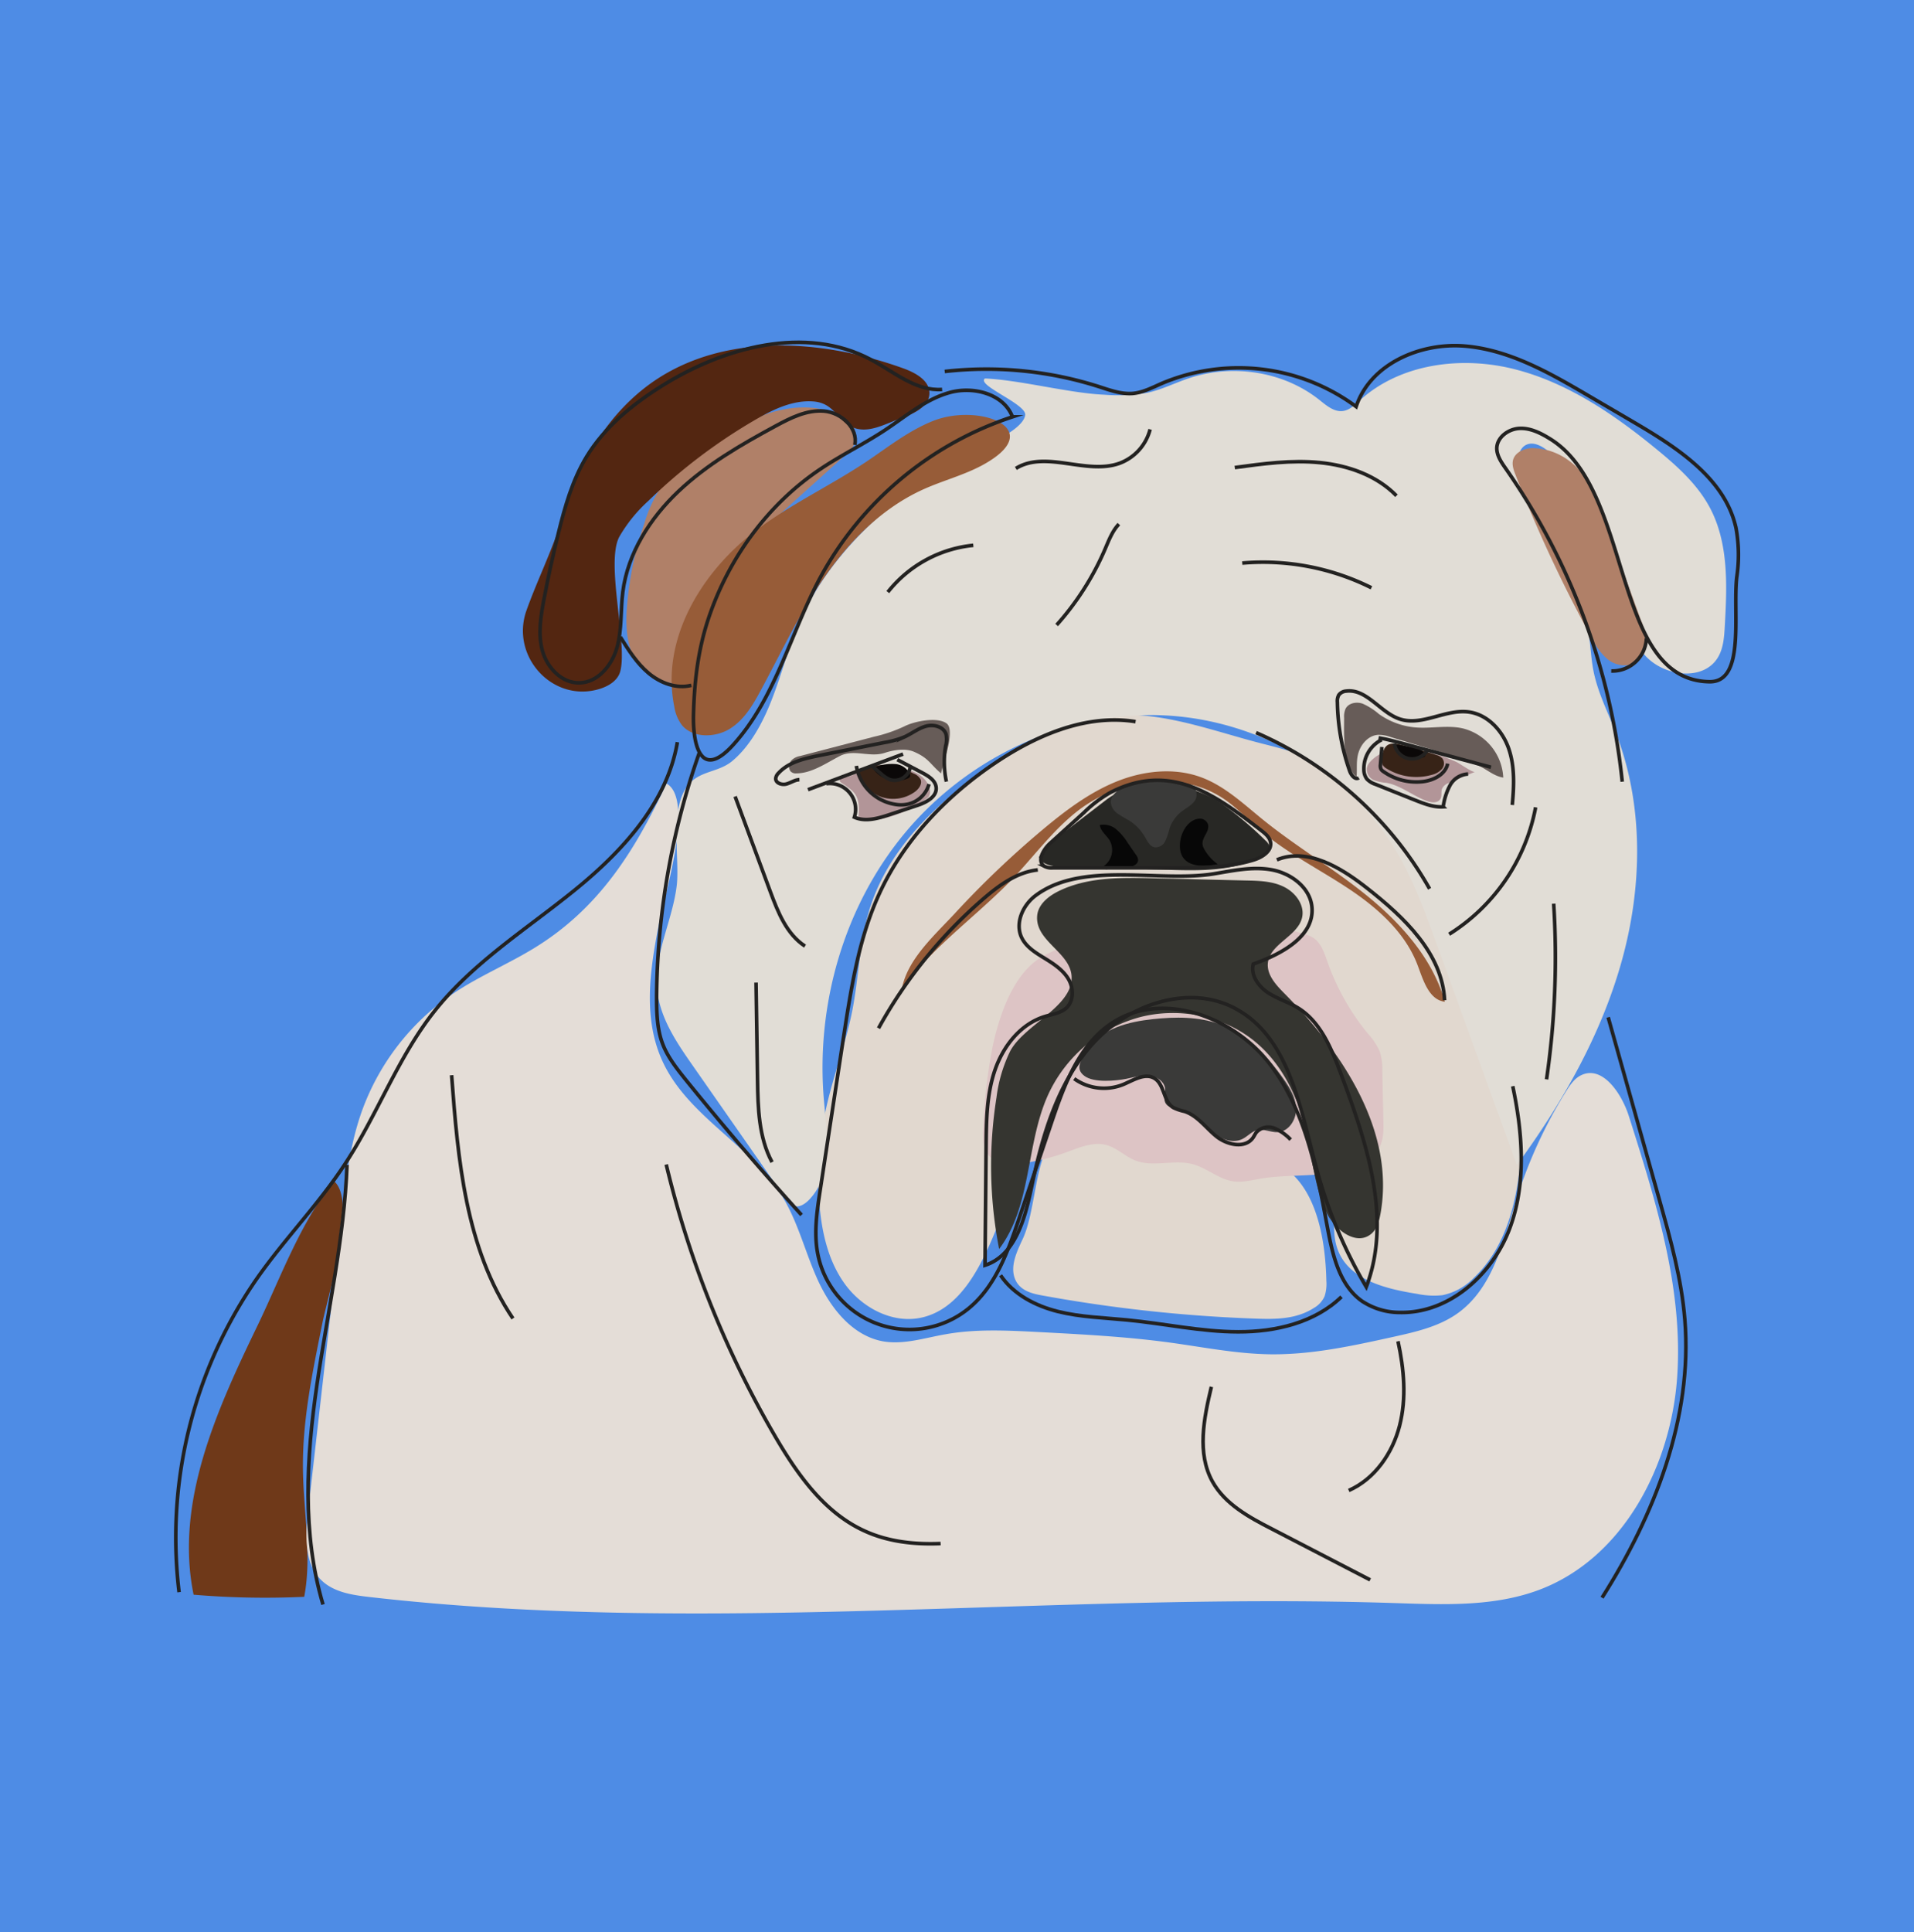<svg xmlns="http://www.w3.org/2000/svg" viewBox="0 0 537.4 542.4"><defs><style>.cls-1{fill:#4e8ce5;}.cls-2{fill:#e1d8cf;}.cls-3{fill:#e1ddd6;}.cls-4{fill:#b29598;}.cls-5{fill:#ddc4c5;}.cls-6{fill:#282825;}.cls-7{fill:#6f3919;}.cls-8{fill:#e4ddd7;}.cls-9{fill:#353530;}.cls-10{fill:#b08068;}.cls-11{fill:#532611;}.cls-12{fill:#975c38;}.cls-13{fill:#070707;}.cls-14{fill:#3a3a39;}.cls-15{fill:#372317;}.cls-16{fill:#0b0808;}.cls-17{fill:#675c58;}.cls-18{fill:none;stroke:#232221;stroke-miterlimit:10;stroke-width:1.01px;}</style></defs><title>bulldog</title><g id="Layer_1" data-name="Layer 1"><rect class="cls-1" x="-10.11" y="-10.95" width="552.43" height="569.59"/></g><g id="Layer_2" data-name="Layer 2"><path class="cls-2" d="M317.31,320.06a99,99,0,0,0,22.4,3.58c7.72.33,16-.05,22.44,5.35,7.63,6.44,10,19.09,10.26,30.56a11.35,11.35,0,0,1-.49,4.31,7.1,7.1,0,0,1-3,3.3c-5,3.21-10.82,3.2-16.41,3a414.44,414.44,0,0,1-60.24-6.57c-2.82-.52-6.07-1.44-7.31-4.64-1.39-3.57.56-7.64,2.16-11.07,3.56-7.61,3.38-21,7.83-27.13C300,314,311.36,318.39,317.31,320.06Z"/><path class="cls-2" d="M277.16,215.61c-14.31,9.9-27.68,22.69-32.9,39.3-2.94,9.36-3.11,19.34-5,29-1.82,9.08-5.2,17.78-7.22,26.81a92,92,0,0,0-2,26.68c.59,8.15,2.4,16.5,7.22,23.1s13.2,11.07,21.21,9.43c10.94-2.25,16.75-14,21-24.29l10.61-25.89c3.3-8.06,6.65-16.2,11.72-23.29s12.09-13.12,20.52-15.31c12-3.12,25,2.14,34.19,10.49A57.43,57.43,0,0,1,375,336.36c-.26,5.07-1.16,10.39.84,15.06,3.42,8,13.4,10.41,22,11.78a23,23,0,0,0,7.17.38,17,17,0,0,0,8.71-4.79c11-10.34,13.24-26.8,13.76-41.88a78,78,0,0,0-.89-17.62A76.09,76.09,0,0,0,421,283.09a264.83,264.83,0,0,0-28.72-49.39c-4.6-6.25-9.59-12.4-16.08-16.65s-14.12-6.36-21.65-8.26c-11.91-3-25.71-8.22-38.11-8.09C302.22,200.86,288.56,207.72,277.16,215.61Z"/><path class="cls-3" d="M190,248.63c-1.19,9.88-6.48,19.29-5.49,29.2.79,8,5.52,14.91,10.11,21.47l25.83,37a5.14,5.14,0,0,0,2.5,2.26c1.48.43,3-.54,4.1-1.64,6.82-6.88,5.18-18.07,4.32-27.71-2.43-27,5.6-55.05,23.05-75.79s44.38-33.56,71.47-32.64,53.6,16.06,67,39.63c4.17,7.34,7.07,15.32,10,23.25l23,63.39c12.8-17.46,23.72-36.59,29.5-57.46s6.13-43.63-1.67-63.82c-2.23-5.77-5.11-11.34-6.31-17.41-.79-4-.83-8.07-1.6-12-3.1-16.11-17.52-28.54-19.55-44.83-.32-2.55.06-5.76,2.43-6.74,1.94-.8,4.1.38,5.76,1.65,10.86,8.3,16.3,21.9,19.2,35.26,1.69,7.8,2.9,16.22,8.17,22.21s16.45,7.47,20.54.61c1.53-2.57,1.74-5.69,1.91-8.67.64-11.29,1.14-23.23-4.13-33.23-3.49-6.61-9.19-11.74-15-16.49-11.89-9.77-25-18.71-39.89-22.49s-32.05-1.61-43.44,8.74c-1.41,1.28-2.87,2.75-4.76,3-2.49.32-4.64-1.56-6.6-3.12-10.06-8-24.31-10.19-36.52-6.12-4,1.32-7.72,3.24-11.8,4.12a48.11,48.11,0,0,1-12.06.54c-9.61-.38-23.91-4.17-33.52-4.55-2.51,1.9,11.84,7.22,11.3,10.32-.85,4.84-14.31,9.75-18.55,12.22-19.1,11.13-36.64,26.54-45.26,46.9-3.44,8.12-5.38,16.82-9.09,24.82-2.22,4.78-5.24,9.69-9.32,13.1-3.28,2.75-7.43,2.76-10.65,5.09C187.23,224.24,191,240.4,190,248.63Z"/><path class="cls-4" d="M392.06,210.58a9.91,9.91,0,0,0-7.53,3.48,3.7,3.7,0,0,0-.77,1.61,3.3,3.3,0,0,0,1.89,3.3,13.11,13.11,0,0,0,3.63.79c4.1.74,7.6,3.8,11.58,5.19,1.34.47,3.18.48,3.71-1,.28-.81,0-1.77.34-2.57a3.14,3.14,0,0,1,1.93-1.6l7.29-3.11c-.64.27-4.35-2.38-5.16-2.75a47.78,47.78,0,0,0-5.67-2.15A31.07,31.07,0,0,0,392.06,210.58Z"/><path class="cls-4" d="M237.1,218.24c-.59,0-1.4.23-1.35.82a1,1,0,0,0,.5.67c1.34,1,2.87,1.79,3.81,3.16,1.33,1.93,1.15,4.49.93,6.83,3.09.9,6.42.36,9.48-.62a34.55,34.55,0,0,0,9.42-4.7,3.34,3.34,0,0,0,.93-.87,2.68,2.68,0,0,0,.23-2c-.51-2.45-2.7-4.27-5.07-5.07a21.67,21.67,0,0,0-7.44-.68l-4.48.11C241.35,216,239.7,218,237.1,218.24Z"/><path class="cls-5" d="M276.09,315.63c-.23,3.3-.29,7.07,2.11,9.34,2.25,2.13,5.75,2,8.81,1.61a62.3,62.3,0,0,0,12.5-3.15c3.61-1.32,7.44-3,11.14-2,3,.81,5.23,3.2,8.08,4.32,5,2,10.88-.34,16.12,1.05,4.06,1.08,7.41,4.3,11.58,4.84,2.43.32,4.87-.32,7.29-.74,9.08-1.56,18.78,0,27.28-3.6,2.54-1.06,5-2.66,6.27-5.1s1.2-5.13,1.14-7.78l-.3-13.92a16.4,16.4,0,0,0-.71-5.33,18.7,18.7,0,0,0-3.43-5.13A66.8,66.8,0,0,1,372.71,270c-.88-2.52-1.77-5.31-4-6.76a11.14,11.14,0,0,0-2.93-1.18l-11.08-3.26a48.13,48.13,0,0,0-10.79-2.3,48.14,48.14,0,0,0-11.63,1.24c-12.72,2.42-26.68,4.45-38.46,10.14-9.07,4.38-13.13,16.73-15.1,25.82A154.47,154.47,0,0,0,276.09,315.63Z"/><path class="cls-6" d="M310.52,224.59l-11.7,9c-2.64,2-5.34,4.13-7.11,7,.94,2.23,3.71,2.61,6,2.68l30.37.9c9,.27,18.42.44,26.47-3.89.9-.48,1.89-1.22,1.9-2.29a3.1,3.1,0,0,0-1.17-2.07,98,98,0,0,0-11.58-9.83C334.56,219.49,319.72,217.51,310.52,224.59Z"/><path class="cls-7" d="M72.36,372c-11.51,23.79-23.33,49.78-18,75.66a237.41,237.41,0,0,0,31.06.59c2.21-11.73-.21-23.78-.36-35.72-.18-14,2.76-27.67,5.49-41.28,1.55-7.7,9.81-34,3.27-39.65C84.48,342.8,78.7,358.86,72.36,372Z"/><path class="cls-8" d="M149.65,266.35c-7.24,4.38-15.11,7.7-22.15,12.39a67.43,67.43,0,0,0-26,33.48c-3.32,9.45-4.47,19.51-5.61,29.46l-4.5,39.6-4.87,42.86c-.78,6.82-1.19,14.71,3.74,19.48,3.47,3.35,8.61,4.13,13.4,4.68C199,459.24,295.48,446.9,391.43,450c13.78.44,28,1.13,40.9-3.77,23.38-8.89,36.83-34.69,38.57-59.64s-6-49.49-13.57-73.31c-2.05-6.42-7.49-14.43-13.5-11.39-1.82.92-3,2.7-4.1,4.44A131.91,131.91,0,0,0,426,336c-3.77,11.86-6.56,25.34-16.66,32.61-5.26,3.78-11.77,5.26-18.1,6.66-11.41,2.52-22.94,5.05-34.63,4.9-9.43-.13-18.73-2-28.07-3.28-12.45-1.7-25-2.33-37.58-3-8.48-.43-17.05-.85-25.41.65-5.85,1-11.75,3-17.6,2-8.49-1.53-14.59-9.11-18.21-16.94s-5.6-16.42-10.11-23.77c-8.73-14.22-25.87-22.1-33.22-37.08-6.12-12.46-3.91-26.54-1.36-39.6,1.42-7.3,10.05-34.7,2.1-39.2C178.21,238.91,168.13,255.17,149.65,266.35Z"/><path class="cls-9" d="M283.67,295a41.2,41.2,0,0,0-3.88,13.09,122.09,122.09,0,0,0,.74,42.53c9.23-12.24,7.44-29.33,13.72-43.23a39.72,39.72,0,0,1,25.63-21.81c11.32-3,24.13-.34,32.95,7.2,7.25,6.2,11.52,15.16,13.74,24.31,1.88,7.78,2.46,16,5.85,23.22,2.23,4.78,8.21,9.46,12.42,6.19,1.73-1.35,2.38-3.61,2.76-5.74,4.15-22.92-10.35-45.11-26.93-61.84-2.42-2.44-5.1-5.34-4.67-8.72.67-5.29,8.31-7.37,9.57-12.55.84-3.47-1.71-7-5-8.66s-7.06-1.74-10.71-1.82l-26.1-.63c-9-.22-18.42-.35-26.47,3.59-2.89,1.41-5.75,3.7-6.07,6.84-.79,7.82,11.12,10.78,9.52,19C299.34,283.29,287.34,288.19,283.67,295Z"/><path class="cls-10" d="M177.46,183.46c-1.52-3.74-1.71-7.89-1.51-11.92a93.68,93.68,0,0,1,5-24.69,37,37,0,0,1,4.28-9.5c2.7-3.94,6.64-6.83,10.5-9.64,5.81-4.23,11.7-8.51,18.41-11.08s14.44-3.28,21-.32c2.76,1.25,5.51,3.7,5.2,6.71-.22,2.14-1.93,3.79-3.53,5.23l-24.63,22.21c-4.62,4.17-9.36,8.5-12,14.15-3.21,7,.37,17.39-3.67,23.26C191.13,195.69,180.33,190.52,177.46,183.46Z"/><path class="cls-11" d="M228.32,112.69c-5.79-.42-11.31,2.28-16.32,5.19a154.05,154.05,0,0,0-29.95,22.72,41.73,41.73,0,0,0-8.17,10.09c-3.88,7.35,2.34,29.64.3,37.68-.64,2.51-3,4.2-6.12,5.11-13.05,3.73-24.79-9.33-20.24-22.12,3.13-8.79,7.45-17.28,10.19-26.45,4.45-14.89,12.76-29.16,25.71-38,20-13.58,47.14-11.71,69.93-3.5,3.41,1.23,7.37,3.41,7.31,7s-4.16,5.66-7.63,6.87c-4.83,1.69-9.64,4.68-14.18,2.57C234.91,117.92,234.32,113.14,228.32,112.69Z"/><path class="cls-12" d="M262.09,118.12c-7,2.76-12.86,7.48-19,11.59-10.14,6.74-21.41,12-31,19.33-15.58,11.89-26.55,30.79-22.77,49.32a11.51,11.51,0,0,0,2.17,5.23c3,3.6,9.21,3.54,13.3,1.07s6.54-6.66,8.73-10.71c5.84-10.79,11-21.94,18.09-32.08s16.18-19.39,27.89-24.61c5.35-2.38,11.15-3.89,16.28-6.65C294.6,120.4,274.93,113.05,262.09,118.12Z"/><path class="cls-13" d="M309.18,243.56a5.53,5.53,0,0,0,2.41-7.6c-.91-1.5-2.58-2.63-2.8-4.36a5.52,5.52,0,0,1,4.64,1.22,16.32,16.32,0,0,1,3.2,3.77l2.28,3.31a2.88,2.88,0,0,1,.64,1.48c0,1.44-1.82,2-3.26,2.14l-5.76.51"/><path class="cls-13" d="M331.28,237.45c0-3.62,2.25-7.3,5.25-7.61a2.37,2.37,0,0,1,2.66,1.64c.47,1.95-1.8,3.61-1.54,5.61a3.83,3.83,0,0,0,.56,1.44,12.65,12.65,0,0,0,3.71,4.06C338.19,243.42,331.29,243.8,331.28,237.45Z"/><path class="cls-14" d="M311.89,225.35a4.31,4.31,0,0,0,1.84,3,34.68,34.68,0,0,0,3.14,1.88,13.48,13.48,0,0,1,4.62,4.76c.67,1.16,1.33,2.56,2.63,2.86a3,3,0,0,0,3.05-1.73,20.9,20.9,0,0,0,1.2-3.56,10.23,10.23,0,0,1,3.57-4.89c1.63-1.2,3.84-2.25,4-4.27.46-5-9.39-5.75-12.55-5.09S311.68,221.06,311.89,225.35Z"/><path class="cls-14" d="M305.58,294.51c3.71-5.82,11.27-7.69,18.13-8.42,6.3-.67,12.83-.75,18.77,1.43,7.45,2.74,13.23,8.77,17.83,15.25,1.8,2.53,3.51,5.33,3.6,8.43s-2.07,6.47-5.17,6.62c-1.94.09-3.88-1-5.77-.58-1.56.39-2.66,1.76-4.1,2.48-3,1.51-6.66-.2-9.26-2.35s-5-4.87-8.21-5.77c-1.58-.44-3.57-.61-4.25-2.1-.53-1.17.09-2.54,0-3.82-.2-2.13-2.44-3.57-4.57-3.76s-4.23.51-6.34.92c-3.05.59-9.09,1.19-11.78-.82C301.51,299.84,303.92,297.11,305.58,294.51Z"/><path class="cls-15" d="M250.87,215a20.49,20.49,0,0,1,5.61,2.14,3.72,3.72,0,0,1,2,1.65c.53,1.27-.48,2.66-1.59,3.48a10.44,10.44,0,0,1-9.71,1.35c-2-.74-6.53-3.9-6.06-6.52S248.71,214.62,250.87,215Z"/><path class="cls-15" d="M388,213.18a2.89,2.89,0,0,0,.27,1.63,3.17,3.17,0,0,0,1.15,1,15.89,15.89,0,0,0,12.62,1.69,5.44,5.44,0,0,0,2.76-1.57,2.41,2.41,0,0,0,.19-3,3.62,3.62,0,0,0-1.74-1c-3.34-1.09-6.72-2.08-10.13-2.93S388.27,209.31,388,213.18Z"/><path class="cls-16" d="M246.64,215a13.6,13.6,0,0,1,4.87-.51,4.93,4.93,0,0,1,3.94,2.77,1,1,0,0,1,.09.69,1,1,0,0,1-.59.54,8,8,0,0,1-9.82-2.73"/><path class="cls-16" d="M398.12,210.08l-5.43-1c-.43-.08-1-.07-1.14.34a.88.88,0,0,0,.25.77,7.3,7.3,0,0,0,7.73,2.44.92.92,0,0,0,.62-.42c.15-.34-.11-.71-.38-1a6.55,6.55,0,0,0-2.92-1.61"/><path class="cls-17" d="M265.78,203.08c-2.57-1.91-9-.65-11.88.83a41,41,0,0,1-8.5,2.9l-20.76,5.42a4.55,4.55,0,0,0-2.43,1.22,2.56,2.56,0,0,0-.31,3,2,2,0,0,0,1.75.65c4.27-.05,8.18-2.8,12.13-4.86s8.41.5,12.67-.91c2.47-.82,5.8-1.34,8.21-.28,4.1,1.79,4.33,3.27,7.58,6.08C264.21,215.87,268.52,205.12,265.78,203.08Z"/><path class="cls-17" d="M377.39,201.53a5.54,5.54,0,0,1,.42-2.6c.84-1.6,3.07-2,4.78-1.4a18.44,18.44,0,0,1,4.56,2.9,20.75,20.75,0,0,0,10.37,3.78c4.35.34,8.79-.69,13.06.23a15,15,0,0,1,11.5,13.84c-2.08-.3-3.84-1.63-5.66-2.69a46.38,46.38,0,0,0-10.07-3.91l-15.93-4.79a9.89,9.89,0,0,0-3.51-.61c-2.55.18-4.6,2.36-5.41,4.78s-.41,4.68-.61,7C376.87,215.08,377.39,206,377.39,201.53Z"/><path class="cls-12" d="M282.58,248.45c6.9-6.85,12.52-15.06,20.25-21,11.6-8.86,28.8-11.33,40.88-3.13,3.59,2.44,6.57,5.65,9.84,8.49,7.51,6.51,16.53,11,24.82,16.47s16.19,12.42,19.68,21.73c1.58,4.21,3.16,9.67,7.62,10.2-3.33-11.86-11.9-21.59-21.42-29.41S364,237.72,354.48,230c-5.41-4.39-10.61-9.33-17.14-11.77-7.69-2.88-16.44-1.87-24,1.22s-14.26,8.14-20.55,13.41a264.34,264.34,0,0,0-24.63,23.48c-5.47,5.93-13.4,12.87-14.91,21.16C261.69,266.14,272.58,258.37,282.58,248.45Z"/><path class="cls-10" d="M430.82,125.8c-2.47-.16-5.23,1-5.93,3.11-.48,1.45.08,3,.64,4.43A392,392,0,0,0,447,179.26a18,18,0,0,0,4.27,5.72,7.62,7.62,0,0,0,7.14,1.46,6.27,6.27,0,0,0,3.79-5.54,16.88,16.88,0,0,0-1.43-6.68c-4-11-8-22-11.89-33C446.33,134,440.49,126.35,430.82,125.8Z"/><path class="cls-18" d="M265.25,104.28a103.88,103.88,0,0,1,43.68,4.38c2.92.95,5.9,2,9,1.8,2.9-.23,5.55-1.63,8.21-2.8a55.46,55.46,0,0,1,54.63,6.49c3.92-11.95,18-18.06,30.54-17s23.85,7.57,34.7,13.93l12.84,7.52c12.21,7.16,25.56,15.82,28.58,29.65a41.81,41.81,0,0,1,.21,13.75c-1.18,10.08,2.51,29.51-7.64,29.37-27.66-.37-21.21-53.47-44.68-68.11-2.64-1.65-5.58-3.15-8.69-3s-6.32,2.48-6.37,5.59c0,2,1.22,3.85,2.39,5.51a187,187,0,0,1,32.83,88.08"/><path class="cls-18" d="M452.39,188.36a9.56,9.56,0,0,0,9.88-9.2"/><path class="cls-18" d="M196.36,211.29a211.34,211.34,0,0,0-12,68.34c0,4.61.09,9.34,1.78,13.63,1.45,3.69,4,6.85,6.46,9.93q15.7,19.38,32.45,37.87"/><path class="cls-18" d="M190.19,208.34c-2.88,17.06-15.54,30.77-29,41.66S132.76,270.27,122,283.83c-10.32,13-16,29.05-25.15,42.95-7.31,11.16-16.72,20.8-24.42,31.7a127.47,127.47,0,0,0-22.15,88.47"/><path class="cls-18" d="M451.53,285.57l14.36,51.15c3.12,11.1,6.25,22.29,7.17,33.78,2.21,27.53-8.47,54.68-23.25,78"/><path class="cls-18" d="M318.84,202.58c-13.5-2.16-27.11,3.49-38.53,11-14.06,9.27-26.25,21.82-33.33,37.09-5.87,12.67-8,26.69-10.14,40.49l-6.58,43.11c-.89,5.8-1.77,11.74-.69,17.51a26.24,26.24,0,0,0,42.56,15.38c7.42-6.16,10.84-15.79,13.93-24.92l9.2-27.19c3.56-10.52,7.7-21.82,17-27.91,13.91-9.13,33.75-1.88,44,11.22s13.46,30.21,16.52,46.57c1.42,7.58,3.35,15.93,9.68,20.35a19.28,19.28,0,0,0,10.72,3.15c13.63.23,25.68-10.49,30.56-23.21s3.81-27,1-40.3"/><path class="cls-18" d="M352.67,205.67a103.36,103.36,0,0,1,48.72,43.83"/><path class="cls-18" d="M311.7,222.51a36.08,36.08,0,0,0-7.39,5.62l-9.49,8.61c-1.9,1.72-3.75,5-1.6,6.42a4.26,4.26,0,0,0,2.37.46l33.86,0c7.51,0,15.15,0,22.35-2.16,2.46-.72,5.33-2.46,4.93-5-.23-1.43-1.46-2.45-2.61-3.33C341.24,223.16,328.63,213.74,311.7,222.51Z"/><path class="cls-18" d="M280.93,358c3.63,5.4,9.83,8.6,16.14,10.17s12.88,1.73,19.36,2.37c10.42,1,20.74,3.31,31.22,3.33s21.49-2.55,29-9.84"/><path class="cls-18" d="M290.75,251.41c-3.59,2.69-5.83,7.74-3.9,11.79,1.24,2.59,3.83,4.2,6.28,5.7s5.15,3.21,6.73,5.73,1.77,6.17-.37,8.24c-1.59,1.54-4,1.83-6.09,2.47-6.86,2.07-11.78,8.37-14.08,15.16s-2.38,14.09-2.45,21.26l-.3,33.42c8.42-2.71,11.19-13,13-21.62,3-14.51,7.27-29.41,17.15-40.46s26.91-17,40-10.06c15.44,8.15,18.4,28.37,23,45.23a133.69,133.69,0,0,0,13.89,33c7.32-19.2.09-40.56-7.11-59.8-2.63-7-5.65-14.55-12-18.49-2.73-1.69-5.89-2.59-8.56-4.37s-4.86-4.94-4.06-8c7.83-2.72,17.26-7.75,16.47-16-.52-5.47-5.86-9.45-11.27-10.44s-10.94.25-16.37,1.14C325.36,247.77,303.83,241.6,290.75,251.41Z"/><path class="cls-18" d="M291.39,244.19c-5.82.62-10.84,4.28-15.27,8.11a132.55,132.55,0,0,0-29.45,36.34"/><path class="cls-18" d="M358.5,241.37c8.62-3.57,18.06,2.21,25.4,8,10.34,8.11,21.07,18.28,21.7,31.41"/><path class="cls-18" d="M97.44,327C96.65,347.74,92,368.11,89,388.66s-4.21,41.85,1.69,61.75"/><path class="cls-18" d="M126.8,301.83c1.76,23.7,3.92,48.61,17.22,68.29"/><path class="cls-18" d="M187.06,326.9a280.57,280.57,0,0,0,30.36,75.93c6.33,10.89,14,21.87,25.48,27,6.59,3,14,3.77,21.2,3.47"/><path class="cls-18" d="M340.12,389.3c-2.11,8.84-4.1,18.66.31,26.61,3.49,6.3,10.25,10,16.64,13.27l27.64,14.32"/><path class="cls-18" d="M378.69,418.4c7.3-3.21,12.3-10.45,14.28-18.18s1.25-15.91-.45-23.7"/><path class="cls-18" d="M348.79,158.06A68.16,68.16,0,0,1,385.06,165"/><path class="cls-18" d="M346.69,131.25c7.91-1.08,15.91-2.17,23.86-1.39s16,3.6,21.54,9.31"/><path class="cls-18" d="M314.15,147.13c-1.84,1.95-2.81,4.53-3.87,7a77.94,77.94,0,0,1-13.6,21.32"/><path class="cls-18" d="M249.28,166.21a35,35,0,0,1,24-13.13"/><path class="cls-18" d="M322.92,120.53a13.84,13.84,0,0,1-8.61,9.53c-9.3,3.33-20.69-3.76-29.09,1.44"/><path class="cls-18" d="M212.28,275.83l.41,27.31c.12,7.9.33,16.15,4.08,23.1"/><path class="cls-18" d="M206.4,223.59l9.89,26.72c2.14,5.77,4.58,11.94,9.74,15.29"/><path class="cls-18" d="M406.88,262.25a53.73,53.73,0,0,0,24.28-35.62"/><path class="cls-18" d="M436.23,253.68a236.94,236.94,0,0,1-2,49.31"/><path class="cls-18" d="M301.61,302.81a14.38,14.38,0,0,0,13.72,1.64c2.89-1.2,6.15-3.37,8.82-1.74,2.83,1.72,2.45,6.43,5.25,8.19a13.46,13.46,0,0,0,3.16,1.08c3.67,1.19,6,4.64,9,7.05s8.08,3.49,10.27.32c.34-.49.58-1.05.95-1.52a4.6,4.6,0,0,1,5.09-1.09,13.49,13.49,0,0,1,4.51,3.18"/><path class="cls-18" d="M387.07,207.12c2.31.38,4.57,1,6.84,1.6l24.72,6.66"/><path class="cls-18" d="M226.85,221.68l26.71-10"/><path class="cls-18" d="M232,220a7.25,7.25,0,0,1,7.88,9.41c3.14,1.39,6.77.31,10-.77l7.68-2.55c2.5-.83,5.5-2.39,5.29-5-.16-2-2.15-3.23-3.91-4.16l-7-3.68"/><path class="cls-18" d="M387.94,207.66a9.08,9.08,0,0,0-5,8.43,4.4,4.4,0,0,0,.85,2.6,5.82,5.82,0,0,0,2.43,1.48l11.06,4.43c2.55,1,5.2,2.06,7.93,1.89a18.05,18.05,0,0,1,1.9-6,6.12,6.12,0,0,1,5.1-3.21"/><path class="cls-18" d="M265.72,219.42a26.39,26.39,0,0,1-.21-10,6.93,6.93,0,0,0,.09-3.38c-.72-2.11-3.52-2.77-5.66-2.17s-3.94,2.07-6,3a25.1,25.1,0,0,1-5.45,1.54L230,212.09c-4.14.84-8.57,1.83-11.42,4.94a2.41,2.41,0,0,0-.78,1.54c0,1.29,1.74,1.85,3,1.51s2.37-1.18,3.66-1.21"/><path class="cls-18" d="M381.49,218.35c-1,.65-2.11-.73-2.52-1.87a60.82,60.82,0,0,1-3.47-19.38,3.49,3.49,0,0,1,.39-2A2.82,2.82,0,0,1,378,194c5.76-.71,9.57,6.1,15.1,7.87,6.24,2,12.83-2.9,19.32-2,5.28.71,9.44,5.24,11.18,10.27s1.51,10.52,1,15.83"/><path class="cls-18" d="M230.68,131.45c5.88-3.9,12.25-7,18.12-10.92s11.2-8.5,17.86-10.34,15.17.36,17.61,6.83a95.42,95.42,0,0,0-53.95,45.09c-8.41,15.66-12.57,33.94-24.54,47.07-9.26,10.16-11.27-.63-11.07-8.52.23-9.22,1.23-18,4.14-26.84C204.5,156.76,215.65,141.41,230.68,131.45Z"/><path class="cls-18" d="M240,124.9c1-4.74-3.81-9.1-8.64-9.5s-9.41,1.92-13.67,4.23c-9.64,5.22-19.25,10.76-27.21,18.3s-14.22,17.34-15.61,28.22c-.66,5.17-.22,10.51-1.61,15.54s-5.38,9.92-10.6,10c-4.89.09-9-4.19-10.33-8.89s-.52-9.72.39-14.52q1.78-9.35,4.06-18.61c1.82-7.42,3.93-14.88,7.88-21.41,5-8.26,12.69-14.57,20.86-19.73,17.57-11.1,40.64-17.36,59-7.59,6.5,3.46,12.69,8.94,20,8.38"/><path class="cls-18" d="M174.18,178.82c2.29,3.66,4.63,7.39,7.94,10.16s7.82,4.47,12,3.4"/><path class="cls-18" d="M240.44,215a13.15,13.15,0,0,0,11.8,10.91,9.73,9.73,0,0,0,2.74-.18,8,8,0,0,0,5.86-5.61"/><path class="cls-18" d="M388,209.7l-.4,4.93a2.27,2.27,0,0,0,.15,1.28,2.11,2.11,0,0,0,.66.66,16.07,16.07,0,0,0,11,2.85c3.08-.34,6.42-2,7.06-5.06"/><path class="cls-18" d="M244.66,214.91l2.71,2.29a8.58,8.58,0,0,0,2.52,1.66,4.47,4.47,0,0,0,5.68-3.43"/><path class="cls-18" d="M391.51,208.68a5,5,0,0,0,9.43,1.6"/></g></svg>